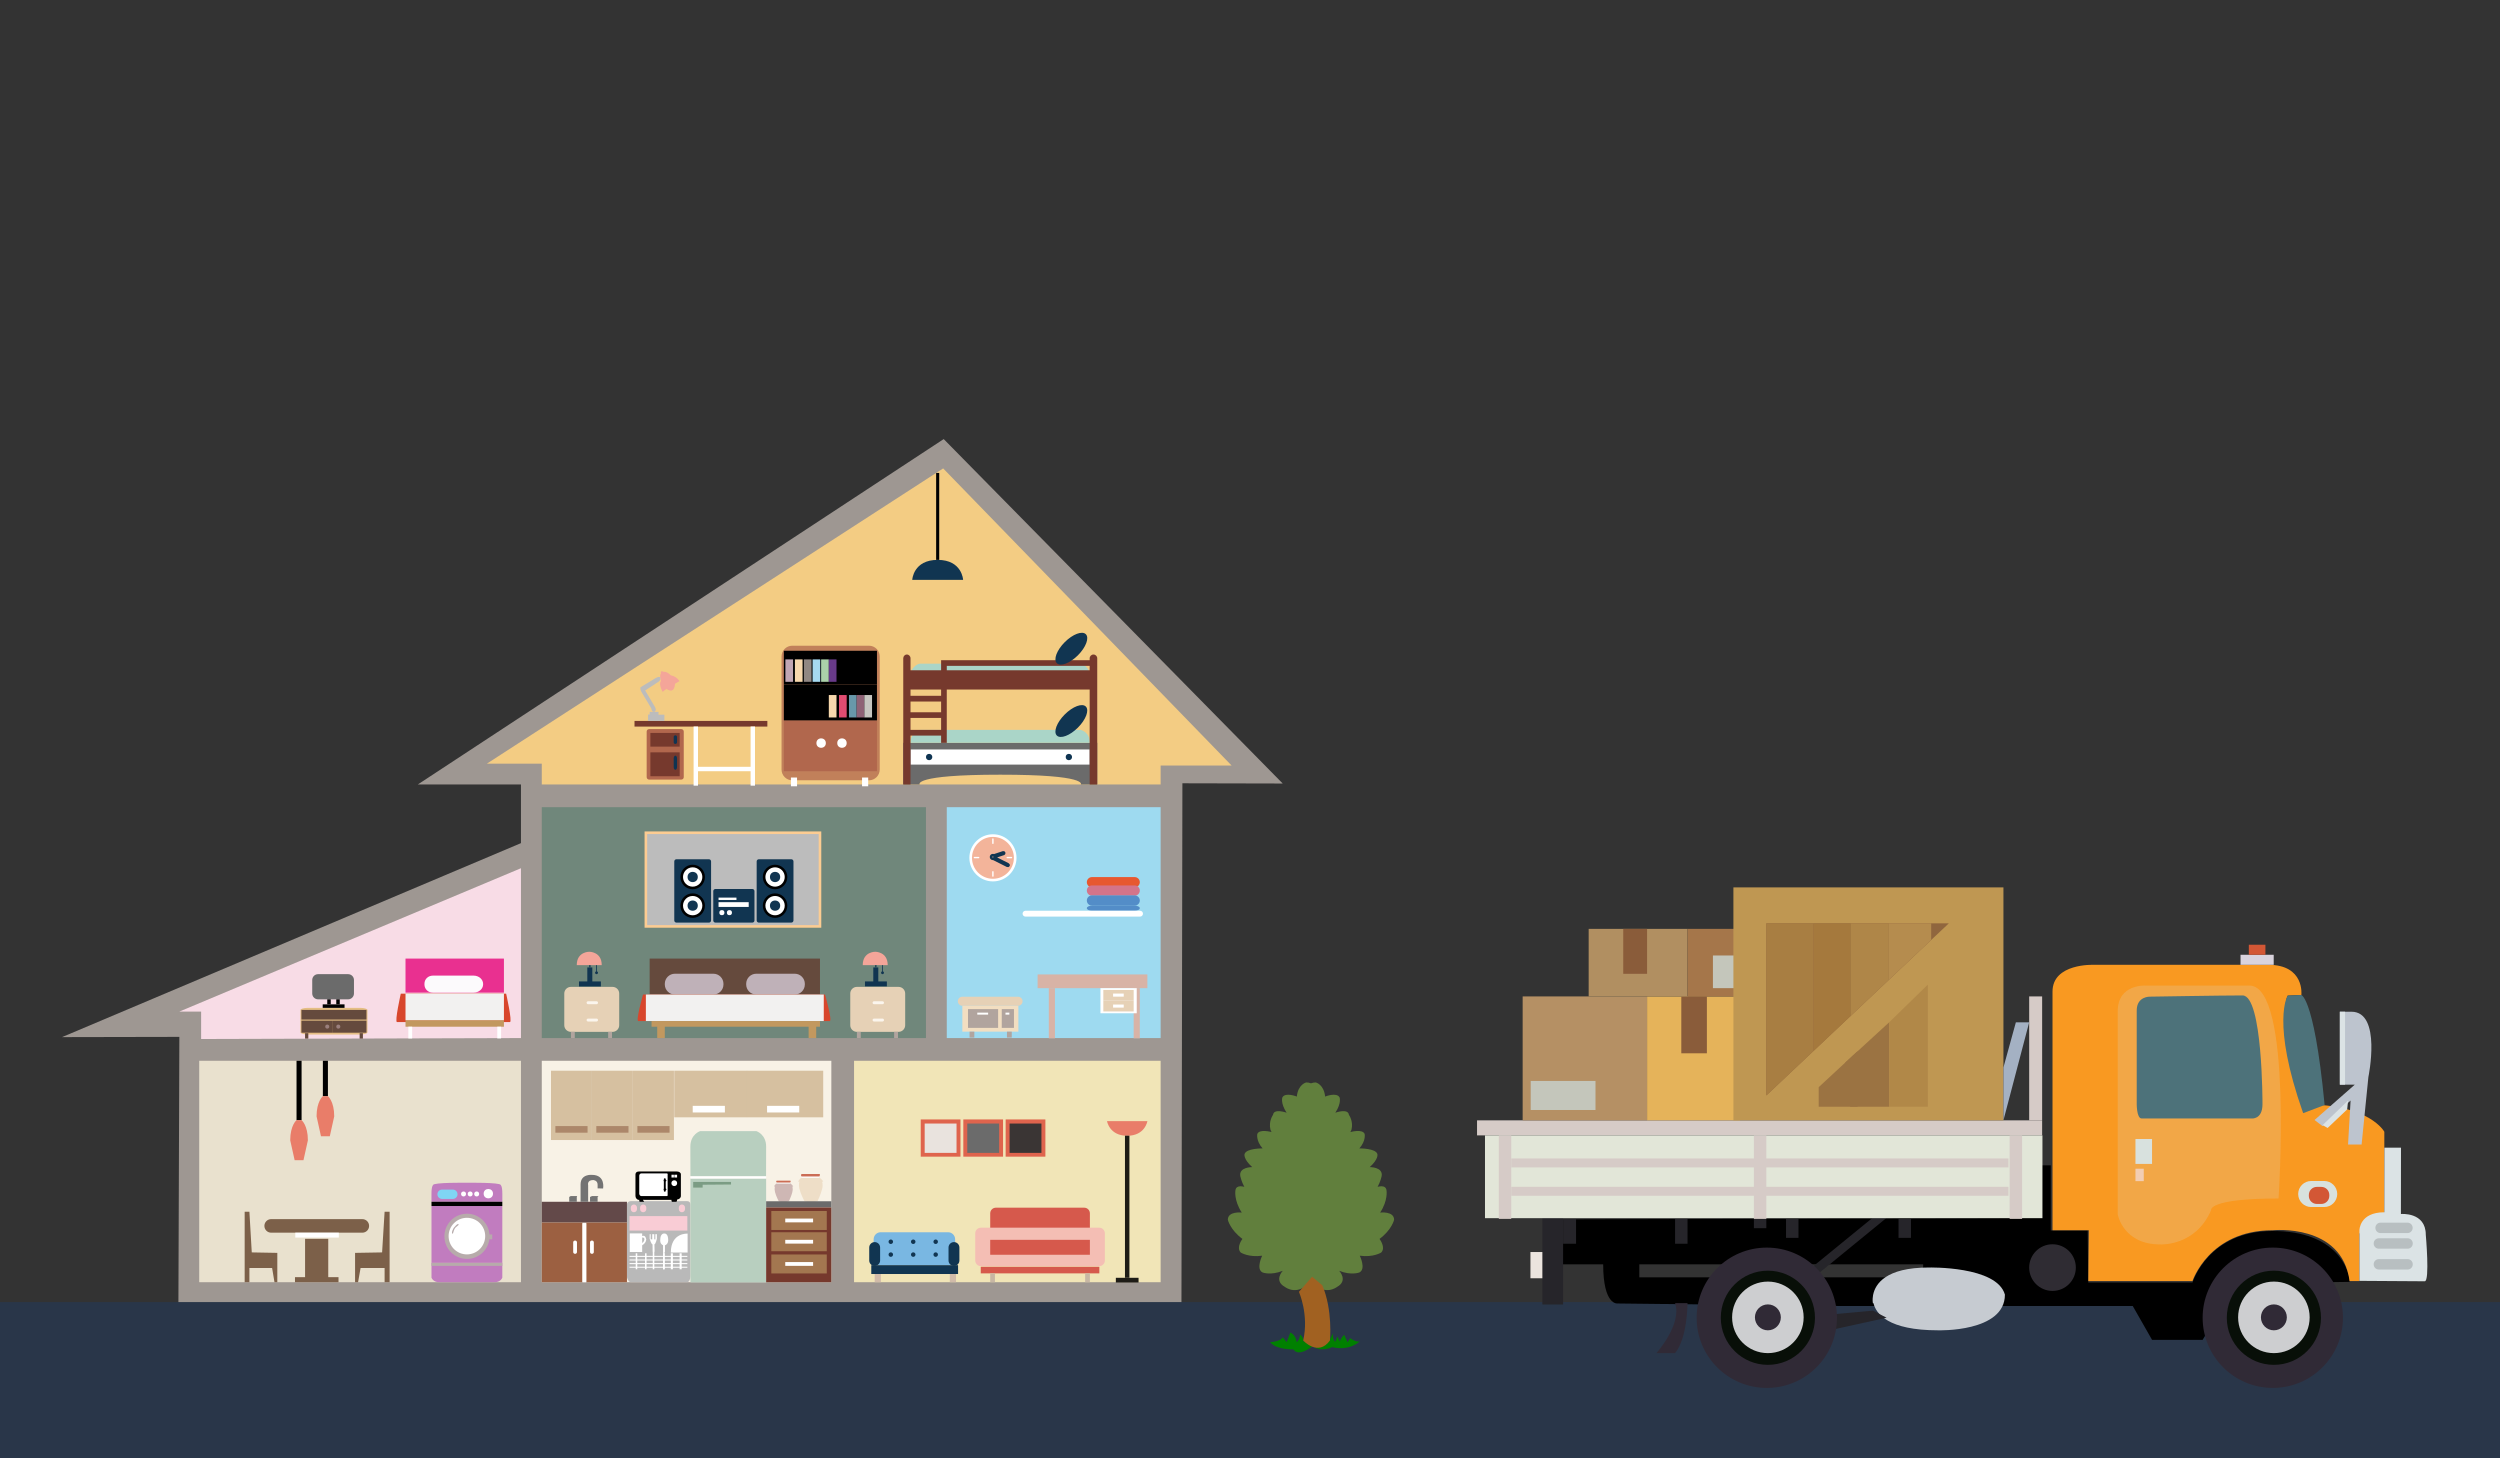 <?xml version="1.0" encoding="utf-8"?>
<!-- Generator: Adobe Illustrator 16.0.0, SVG Export Plug-In . SVG Version: 6.00 Build 0)  -->
<!DOCTYPE svg PUBLIC "-//W3C//DTD SVG 1.1//EN" "http://www.w3.org/Graphics/SVG/1.1/DTD/svg11.dtd">
<svg version="1.1" id="Layer_1" xmlns="http://www.w3.org/2000/svg" xmlns:xlink="http://www.w3.org/1999/xlink" x="0px" y="0px"
	 width="960px" height="560px" viewBox="0 0 960 560" enable-background="new 0 0 960 560" xml:space="preserve">
<rect x="0" y="0" width="960" height="560" fill="#333333" stroke="none"/>
<polygon id="Houseframe" fill="#9E9792" points="362.384,168.605 160.441,301.235 200.049,301.235 200.049,323.764 23.815,398.255 
	68.873,398.16 68.509,500.361 453.68,500.361 454.043,300.781 492.561,300.872 "/>
<polygon fill="#F3CC83" points="362.172,179.87 186.968,293.241 208.043,293.241 208.043,301.235 445.686,301.235 445.686,293.968 
	472.938,293.968 "/>
<rect x="208.043" y="309.956" fill="#70877B" width="147.527" height="88.662"/>
<rect x="363.564" y="309.956" fill="#9EDAF0" width="82.122" height="88.662"/>
<polygon fill="#F8DCE6" points="200.049,398.618 77.23,398.981 77.23,388.443 68.873,388.443 200.049,333.394 "/>
<rect x="208.043" y="407.339" fill="#F8F2E6" width="111.19" height="85.028"/>
<rect x="76.503" y="407.339" fill="#E9E1CE" width="123.545" height="85.028"/>
<rect x="327.955" y="407.339" fill="#F1E5B7" width="117.731" height="85.028"/>
<g id="firstfl_x5F_dishwasher">
	<path fill="#B9B9B9" d="M265.13,490.146c0,0.904-0.515,2.221-1.24,2.221h-21.665c-0.726,0-1.479-1.315-1.479-2.221v-27.543
		c0-0.903,0.753-1.364,1.479-1.364h21.665c0.725,0,1.24,0.462,1.24,1.364V490.146z"/>
	<path fill="#FFFFFF" d="M248.158,475.938c-0.368-1.765-1.167-1.397-1.563-1.293v-1.015h-4.759v7.137h4.758v-2.56
		C248.18,477.248,248.158,475.938,248.158,475.938z M246.594,477.289v-2.08c0.792-0.089,0.881,0.6,0.881,0.6
		C247.349,476.624,246.991,477.124,246.594,477.289z"/>
	<path fill="#FFFFFF" d="M251.649,473.927v1.982h-0.396v-1.982h-0.262h-0.529v1.982h-0.595v-1.982h-0.396v1.772
		c0,0,0.624,2.194,1.174,2.194l0.045,2.774h0.302h0.303l-0.089-2.774c0.553,0,1.041-2.194,1.041-2.194v-1.772H251.649z"/>
	<path fill="#FFFFFF" d="M256.592,476.214c0-2.53-1.227-2.568-1.495-2.548c-0.281-0.021-1.565,0.016-1.565,2.548
		c0,0-0.197,1.494,1.192,2.015v2.59l0.326-0.075l0.266,0.075v-2.59C256.705,477.708,256.592,476.214,256.592,476.214z"/>
	<path fill="#F9CCD5" d="M244.612,464.312c0,0.654-0.533,1.189-1.191,1.189l0,0c-0.655,0-1.189-0.533-1.189-1.189v-0.596
		c0-0.656,0.533-1.189,1.189-1.189l0,0c0.657,0,1.191,0.531,1.191,1.189V464.312z"/>
	<path fill="#F9CCD5" d="M248.18,464.312c0,0.654-0.531,1.189-1.189,1.189l0,0c-0.657,0-1.189-0.533-1.189-1.189v-0.596
		c0-0.656,0.532-1.189,1.189-1.189l0,0c0.657,0,1.189,0.531,1.189,1.189V464.312z"/>
	<path fill="#F9CCD5" d="M263.049,464.312c0,0.654-0.533,1.189-1.192,1.189l0,0c-0.655,0-1.189-0.533-1.189-1.189v-0.596
		c0-0.656,0.532-1.189,1.189-1.189l0,0c0.657,0,1.192,0.531,1.192,1.189V464.312z"/>
	<path fill="#FFFFFF" d="M264.039,473.715c0,0-6.437-0.481-6.437,7.25h6.437V473.715z"/>
	<rect x="241.737" y="483.641" fill="#FFFFFF" width="22.203" height="0.396"/>
	<rect x="241.737" y="482.253" fill="#FFFFFF" width="22.203" height="0.396"/>
	<rect x="241.737" y="485.028" fill="#FFFFFF" width="22.203" height="0.397"/>
	<rect x="241.737" y="486.417" fill="#FFFFFF" width="22.203" height="0.396"/>
	<rect x="244.116" y="481.262" fill="#FFFFFF" width="0.595" height="6.146"/>
	<rect x="247.684" y="481.262" fill="#FFFFFF" width="0.595" height="6.146"/>
	<rect x="250.659" y="477.862" fill="#FFFFFF" width="0.595" height="9.545"/>
	<rect x="254.623" y="477.197" fill="#FFFFFF" width="0.595" height="10.21"/>
	<rect x="254.623" y="481.262" fill="#FFFFFF" width="0.595" height="6.146"/>
	<rect x="257.597" y="481.262" fill="#FFFFFF" width="0.794" height="6.146"/>
	<rect x="260.967" y="481.262" fill="#FFFFFF" width="0.793" height="6.146"/>
	<rect x="241.737" y="466.988" fill="#F9CCD5" width="22.203" height="5.551"/>
</g>
<g id="firstfl_x5F_microwave">
	<path d="M259.936,449.853h-14.61c-0.733,0-1.31,0.376-1.31,1.11v8.3c0,0.734,0.576,1.491,1.31,1.491h0.028
		c-0.017,0,0.116-0.073,0.116-0.024v0.056c0,0.198,0.016,0.695,0.216,0.695h1.604c0.199,0-0.367-0.497-0.367-0.695v-0.056
		c0-0.047,0.717,0.024,0.699,0.024h10.13c-0.018,0,0.074-0.073,0.074-0.024v0.056c0,0.198,0.059,0.695,0.257,0.695h1.604
		c0.198,0,0.319-0.497,0.319-0.695v-0.056c0-0.048,0.105-0.099,0.088-0.141c0.696-0.044,1.365-0.62,1.365-1.324v-8.3
		C261.458,450.229,260.669,449.853,259.936,449.853z"/>
	<path fill="#FFFFFF" d="M256.371,458.368c0,0.395,0.15,0.933-0.307,0.933h-9.8c-0.457,0-0.795-0.538-0.795-0.933v-6.912
		c0-0.396,0.338-0.877,0.795-0.877h9.8c0.457,0,0.307,0.481,0.307,0.877V458.368z"/>
	<path d="M255.644,457.343v-0.281c0-0.074,0.276-0.205,0.276-0.354s-0.276-0.279-0.276-0.353v-2.655
		c0-0.075,0.276-0.206,0.276-0.354c0-0.149-0.276-0.279-0.276-0.354v-0.261c0-0.152-0.149-0.274-0.363-0.274
		c-0.213,0-0.363,0.122-0.363,0.274v0.349c0,0.072-0.139,0.165-0.139,0.266c0,0.103,0.139,0.194,0.139,0.266v2.832
		c0,0.072-0.139,0.164-0.139,0.264c0,0.104,0.139,0.197,0.139,0.268v0.369c0,0.15,0.15,0.273,0.363,0.273
		C255.495,457.616,255.644,457.494,255.644,457.343z"/>
	<circle fill="#FFFFFF" cx="258.921" cy="454.338" r="1.107"/>
	<rect x="257.852" y="451.094" fill="#FFFFFF" width="0.922" height="1.077"/>
	<rect x="258.927" y="451.094" fill="#FFFFFF" width="1.077" height="1.077"/>
</g>
<g id="firstfl_x5F_containers">
	<g>
		<path fill="#CEB7B4" d="M304.578,455.659c-0.109-0.549-1.133-1.267-1.133-1.267l-0.059-0.035l-4.977-0.004l-0.197,0.039
			c0,0-0.883,0.718-0.991,1.267l0.399-0.056c0,0-0.375,0.688,0,2.205c0.377,1.517,1.418,3.489,1.418,3.489s0.21,0.277,1.664,0.337
			v0.015c0,0,0.281-0.002,0.364-0.006c0.082,0.003-0.364,0.006,0.363,0.006v-0.015c0.727-0.06,1.508-0.337,1.508-0.337
			s0.938-1.973,1.312-3.489c0.375-1.517-0.036-2.205-0.036-2.205L304.578,455.659z"/>
		<rect x="298.181" y="453.736" fill="#FFFFFF" width="5.223" height="0.727"/>
		<path fill="#CB6D55" d="M303.444,454.1c0.438-0.727-0.025-0.727-0.025-0.727h-2.241h-0.6h-2.2c0,0-0.602,0-0.166,0.727H303.444z"
			/>
	</g>
	<g>
		<path fill="#EEDEC7" d="M316.114,453.816c-0.142-0.719-1.483-1.658-1.483-1.658l-0.076-0.047l-6.511-0.004l-0.259,0.051
			c0,0-1.155,0.939-1.297,1.658l0.523-0.076c0,0-0.491,0.901,0,2.888c0.493,1.983,1.858,4.565,1.858,4.565s0.275,0.362,2.177,0.441
			v0.015c0,0,0.369-0.002,0.474-0.005c0.108,0.003-0.474,0.005,0.475,0.005v-0.015c0.951-0.079,1.974-0.441,1.974-0.441
			s1.227-2.582,1.717-4.565c0.49-1.984-0.046-2.888-0.046-2.888L316.114,453.816z"/>
		<rect x="307.744" y="451.299" fill="#FFFFFF" width="6.833" height="0.951"/>
		<path fill="#CB6D55" d="M314.631,451.774c0.575-0.951-0.033-0.951-0.033-0.951h-2.933h-0.784h-2.879c0,0-0.788,0-0.219,0.951
			H314.631z"/>
	</g>
</g>
<g id="firstfl_x5F_sink">
	<rect x="208.043" y="461.48" fill="#634949" width="32.703" height="7.994"/>
	<g>
		<path fill="#737373" d="M222.941,461.48h2.907v-6.4c0,0-0.516-1.939,1.948-1.939c0,0,1.686,0.051,1.686,1.781v1.415l2.106,0.053
			c0,0,1.022-5.243-4.324-5.243c0,0-4.323-0.42-4.323,3.67L222.941,461.48L222.941,461.48z"/>
		<polygon fill="#737373" points="221.633,459.301 220.374,459.301 219.116,459.301 218.581,459.643 218.581,461.48 220.374,461.48 
			221.487,461.48 221.487,459.643 		"/>
		<polygon fill="#737373" points="229.812,459.301 228.553,459.301 227.296,459.301 226.575,459.643 226.575,461.48 228.553,461.48 
			229.481,461.48 229.481,459.643 		"/>
	</g>
	<rect x="208.043" y="469.475" fill="#9C6041" width="15.625" height="22.893"/>
	<rect x="225.121" y="469.475" fill="#9C6041" width="15.625" height="22.893"/>
	<rect x="223.668" y="469.736" fill="#FFFFFF" width="1.453" height="22.631"/>
	<path fill="#FFFFFF" d="M221.56,480.784c0,0.377-0.305,0.682-0.682,0.682h-0.091c-0.378,0-0.682-0.305-0.682-0.682v-3.725
		c0-0.378,0.306-0.682,0.682-0.682h0.091c0.376,0,0.682,0.306,0.682,0.682V480.784z"/>
	<path fill="#FFFFFF" d="M228.03,480.784c0,0.377-0.305,0.682-0.681,0.682h-0.091c-0.378,0-0.682-0.305-0.682-0.682v-3.725
		c0-0.378,0.305-0.682,0.682-0.682h0.091c0.376,0,0.681,0.306,0.681,0.682V480.784z"/>
</g>
<g id="firstfl_x5F_fridge">
	<rect x="265.13" y="452.554" fill="#B8CFBF" width="29.07" height="39.9"/>
	<polygon fill="#7B9C84" points="266.182,453.85 266.182,456.03 269.815,456.03 269.815,454.94 280.717,454.85 280.717,453.85 	"/>
	<rect x="265.13" y="451.633" fill="#FFFFFF" width="29.07" height="0.921"/>
	<path fill="#B8CFBF" d="M290.452,434.349h-11.311h-10.295c0,0-3.748,1.211-3.748,5.935l0.031,11.35h14.012h15.027l0.03-11.35
		C294.2,435.56,290.452,434.349,290.452,434.349z"/>
</g>
<g id="firstfl_x5F_lowercabinet">
	<rect x="294.2" y="461.283" fill="#6B6B6B" width="25.034" height="2.378"/>
	<rect x="294.2" y="463.66" fill="#76392D" width="25.034" height="28.707"/>
	<rect x="296.188" y="465.023" fill="#A37750" width="21.295" height="7.289"/>
	<rect x="296.188" y="473.178" fill="#A37750" width="21.295" height="7.289"/>
	<rect x="296.188" y="481.717" fill="#A37750" width="21.295" height="7.289"/>
	<rect x="301.536" y="467.931" fill="#FFFFFF" width="10.693" height="1.453"/>
	<rect x="301.536" y="476.096" fill="#FFFFFF" width="10.693" height="1.453"/>
	<rect x="301.536" y="484.635" fill="#FFFFFF" width="10.693" height="1.453"/>
</g>
<g id="firstfl_x5F_washingmachine">
	<path fill="#C17CBF" d="M192.244,455.031c0-1.012-12.954-0.861-12.954-0.861s-12.953-0.15-12.953,0.861c0,0-0.652,0.272-0.652,3.36
		v3.089h13.605h13.606v-3.089C192.897,455.304,192.244,455.031,192.244,455.031z"/>
	<rect x="165.694" y="463.115" fill="#C17CBF" width="27.192" height="21.832"/>
	<path fill="#C17CBF" d="M179.291,484.947h-0.001h-13.595v5.684c0,0,0.62,1.736,2.917,1.736h10.678h0.001h10.678
		c2.297,0,2.917-1.736,2.917-1.736v-5.684H179.291L179.291,484.947z"/>
	<rect x="165.694" y="461.48" width="27.192" height="1.635"/>
	<rect x="165.694" y="484.947" fill="#B7ABAB" width="27.192" height="1.151"/>
	<path fill="#B7ABAB" d="M189.016,474.031h-1.049c-0.364-4.457-4.089-7.963-8.64-7.963c-4.792,0-8.676,3.886-8.676,8.676
		s3.884,8.677,8.676,8.677c4.411,0,8.043-3.294,8.595-7.556h1.094V474.031z"/>
	<path fill="#FFFFFF" d="M186.315,474.665c0,3.883-3.146,7.025-7.025,7.025l0,0c-3.879,0-7.025-3.143-7.025-7.025l0,0
		c0-3.879,3.146-7.024,7.025-7.024l0,0C183.169,467.641,186.315,470.786,186.315,474.665L186.315,474.665z"/>
	<path fill="#B7ABAB" d="M176.071,470.065c0,0-0.31-0.47-1.817,1.408c0,0-1.09,1.748-0.545,2.271c0,0,0.205,0.182,0.363-0.522
		c0,0,0.28-1.135,0.742-1.726c0,0,0.732-0.709,1.03-0.886C175.844,470.61,176.197,470.395,176.071,470.065z"/>
	<path fill="#7FD5F4" d="M175.686,458.597c0,0.988-0.803,1.794-1.794,1.794h-4.133c-0.991,0-1.794-0.804-1.794-1.794l0,0
		c0-0.991,0.803-1.794,1.794-1.794h4.133C174.883,456.803,175.686,457.605,175.686,458.597L175.686,458.597z"/>
	<circle fill="#FFFFFF" cx="178.002" cy="458.483" r="0.954"/>
	<circle fill="#FFFFFF" cx="180.546" cy="458.483" r="0.954"/>
	<circle fill="#FFFFFF" cx="183.044" cy="458.483" r="0.954"/>
	<circle fill="#FFFFFF" cx="187.518" cy="458.369" r="1.794"/>
</g>
<g id="firstfl_x5F_table_x2B_chair">
	<polygon fill="#7C6049" points="95.77,465.297 93.953,465.297 93.953,492.367 95.77,492.367 95.77,486.917 104.491,486.917 
		105.399,492.367 106.489,492.367 106.489,481.104 96.678,480.922 	"/>
	<polygon fill="#7C6049" points="147.688,465.297 149.61,465.297 149.61,492.367 147.688,492.367 147.688,486.917 138.46,486.917 
		137.5,492.367 136.347,492.367 136.347,481.104 146.726,480.922 	"/>
	<path fill="#7C6049" d="M141.736,470.746c0,1.438-1.165,2.605-2.604,2.605h-35.004c-1.438,0-2.604-1.166-2.604-2.605l0,0
		c0-1.438,1.166-2.604,2.604-2.604h35.004C140.571,468.143,141.736,469.309,141.736,470.746L141.736,470.746z"/>
	<rect x="113.393" y="473.352" fill="#FFFFFF" width="16.715" height="1.875"/>
	<polygon fill="#7C6049" points="126.05,490.43 126.05,475.712 117.148,475.712 117.148,490.43 113.272,490.43 113.272,492.367 
		129.987,492.367 129.987,490.43 	"/>
</g>
<g id="firstfl_x5F_floorlamp">
	<path fill="#E97D69" d="M432.849,430.504h-7.753c0,0,0.88,5.632,7.753,5.632c6.873,0,7.753-5.632,7.753-5.632H432.849z"/>
	<rect x="431.986" y="436.101" fill="#1E1C16" width="1.709" height="54.571"/>
	<rect x="428.486" y="490.672" fill="#1E1C16" width="8.721" height="1.817"/>
</g>
<g id="firstfl_x5F_ceiling_x5F_lamps">
	<rect x="113.87" y="407.339" width="1.938" height="22.801"/>
	<rect x="123.983" y="407.339" width="1.938" height="13.595"/>
	<path fill="#E97D69" d="M115.807,430.14h-0.969h-0.969c0,0-2.422,1.938-2.422,7.752l1.695,7.631h1.696h1.695l1.695-7.631
		C118.229,432.077,115.807,430.14,115.807,430.14z"/>
	<path fill="#E97D69" d="M125.92,420.934h-0.969h-0.969c0,0-2.422,1.938-2.422,7.752l1.695,7.631h1.696h1.695l1.695-7.631
		C128.342,422.871,125.92,420.934,125.92,420.934z"/>
</g>
<g id="firstfl_x5F_frames">
	<rect x="353.563" y="429.866" fill="#DF644D" width="15.261" height="14.292"/>
	<rect x="369.915" y="429.866" fill="#DF644D" width="15.261" height="14.292"/>
	<rect x="386.167" y="429.866" fill="#DF644D" width="15.262" height="14.292"/>
	<rect x="355.077" y="431.44" fill="#E9E3DE" width="12.233" height="11.265"/>
	<rect x="371.43" y="431.44" fill="#6B6B6B" width="12.233" height="11.265"/>
	<rect x="387.68" y="431.44" fill="#3A3534" width="12.233" height="11.265"/>
</g>
<g id="firstfl_x5F_redsofa">
	<path fill="#D6594C" d="M418.516,479.649c0,1.204-0.977,2.18-2.18,2.18h-33.915c-1.205,0-2.18-0.976-2.18-2.18v-13.719
		c0-1.204,0.976-2.181,2.18-2.181h33.915c1.204,0,2.18,0.977,2.18,2.181V479.649z"/>
	<rect x="376.608" y="486.432" fill="#D6594C" width="45.542" height="2.544"/>
	<rect x="380.241" y="488.976" fill="#C8B7A4" width="1.817" height="3.392"/>
	<rect x="416.698" y="488.976" fill="#C8B7A4" width="1.817" height="3.392"/>
	<path fill="#F4BEB4" d="M424.269,484.025c0,1.203-0.977,2.18-2.18,2.18h-45.421c-1.204,0-2.18-0.977-2.18-2.18v-10.417
		c0-1.205,0.976-2.181,2.18-2.181h45.421c1.204,0,2.18,0.976,2.18,2.181V484.025z"/>
	<rect x="380.241" y="476.096" fill="#D6594C" width="38.275" height="5.733"/>
</g>
<g id="firstfl_x5F_highcabinet">
	<rect x="211.586" y="411.154" fill="#D6C0A0" width="15.718" height="26.616"/>
	<rect x="227.304" y="411.154" fill="#D6C0A0" width="15.718" height="26.616"/>
	<rect x="243.073" y="411.154" fill="#D6C0A0" width="15.718" height="26.616"/>
	<rect x="258.921" y="411.154" fill="#D6C0A0" width="27.973" height="17.896"/>
	<rect x="286.806" y="411.154" fill="#D6C0A0" width="29.309" height="17.896"/>
	<rect x="213.268" y="432.411" fill="#AC876A" width="12.354" height="2.544"/>
	<rect x="228.985" y="432.411" fill="#AC876A" width="12.354" height="2.544"/>
	<rect x="244.755" y="432.411" fill="#AC876A" width="12.354" height="2.544"/>
	<rect x="266.003" y="424.645" fill="#FFFFFF" width="12.354" height="2.543"/>
	<rect x="294.557" y="424.645" fill="#FFFFFF" width="12.354" height="2.543"/>
</g>
<g id="firstfl_x5F_bluesofa">
	<path fill="#79B7E2" d="M366.771,483.118c0,1.499-1.213,2.712-2.711,2.712h-25.871c-1.498,0-2.71-1.214-2.71-2.712v-7.23
		c0-1.497,1.214-2.71,2.71-2.71h25.871c1.499,0,2.711,1.214,2.711,2.71V483.118z"/>
	<rect x="334.574" y="485.83" fill="#113551" width="33.327" height="3.389"/>
	<path fill="#113551" d="M337.963,484.022c0,1.154-0.935,2.091-2.089,2.091l0,0c-1.156,0-2.091-0.937-2.091-2.091v-4.971
		c0-1.155,0.935-2.09,2.091-2.09l0,0c1.154,0,2.089,0.935,2.089,2.09V484.022z"/>
	<path fill="#113551" d="M368.41,484.022c0,1.154-0.936,2.091-2.09,2.091l0,0c-1.155,0-2.09-0.937-2.09-2.091v-4.971
		c0-1.155,0.936-2.09,2.09-2.09l0,0c1.154,0,2.09,0.935,2.09,2.09V484.022z"/>
	<rect x="335.874" y="489.219" fill="#D1BBA9" width="2.39" height="3.148"/>
	<rect x="364.719" y="489.219" fill="#D1BBA9" width="2.391" height="3.148"/>
	<path fill="#113551" d="M342.935,476.829c0,0.479-0.388,0.866-0.867,0.866l0,0c-0.479,0-0.867-0.387-0.867-0.866l0,0
		c0-0.479,0.388-0.865,0.867-0.865l0,0C342.547,475.963,342.935,476.351,342.935,476.829L342.935,476.829z"/>
	<path fill="#113551" d="M351.546,476.829c0,0.479-0.388,0.866-0.867,0.866l0,0c-0.478,0-0.867-0.387-0.867-0.866l0,0
		c0-0.479,0.389-0.865,0.867-0.865l0,0C351.158,475.963,351.546,476.351,351.546,476.829L351.546,476.829z"/>
	<path fill="#113551" d="M360.171,476.829c0,0.479-0.389,0.866-0.867,0.866l0,0c-0.479,0-0.865-0.387-0.865-0.866l0,0
		c0-0.479,0.387-0.865,0.865-0.865l0,0C359.782,475.963,360.171,476.351,360.171,476.829L360.171,476.829z"/>
	<path fill="#113551" d="M342.935,481.764c0,0.479-0.388,0.867-0.867,0.867l0,0c-0.479,0-0.867-0.388-0.867-0.867l0,0
		c0-0.479,0.388-0.865,0.867-0.865l0,0C342.547,480.897,342.935,481.285,342.935,481.764L342.935,481.764z"/>
	<path fill="#113551" d="M351.546,481.764c0,0.479-0.388,0.867-0.867,0.867l0,0c-0.478,0-0.867-0.388-0.867-0.867l0,0
		c0-0.479,0.389-0.865,0.867-0.865l0,0C351.158,480.897,351.546,481.285,351.546,481.764L351.546,481.764z"/>
	<path fill="#113551" d="M360.171,481.764c0,0.479-0.389,0.867-0.867,0.867l0,0c-0.479,0-0.865-0.388-0.865-0.867l0,0
		c0-0.479,0.387-0.865,0.865-0.865l0,0C359.782,480.897,360.171,481.285,360.171,481.764L360.171,481.764z"/>
</g>
<g id="secondfl_x5F_desk">
	<rect x="398.444" y="374.185" fill="#D8B3A6" width="42.151" height="5.27"/>
	<rect x="402.742" y="379.454" fill="#D8B3A6" width="2.357" height="19.273"/>
	<rect x="435.326" y="379.454" fill="#D8B3A6" width="2.358" height="19.273"/>
	<rect x="422.57" y="379.454" fill="#FFFFFF" width="13.935" height="9.637"/>
	<rect x="423.679" y="380.146" fill="#E6D1B6" width="11.647" height="4.126"/>
	<rect x="423.679" y="384.272" fill="#E6D1B6" width="11.647" height="4.124"/>
	<rect x="427.424" y="381.533" fill="#FFFFFF" width="4.089" height="1.179"/>
	<rect x="427.424" y="385.745" fill="#FFFFFF" width="4.089" height="1.177"/>
</g>
<g id="secondfl_x5F_l_x5F_beddesk">
	<path fill="#E6D1B6" d="M237.775,393.682c0,1.407-1.142,2.548-2.548,2.548h-15.995c-1.407,0-2.548-1.141-2.548-2.548v-12.173
		c0-1.408,1.141-2.548,2.548-2.548h15.995c1.406,0,2.548,1.14,2.548,2.548V393.682z"/>
	<path fill="#FBF5ED" d="M229.636,385.049c0,0.312-0.254,0.566-0.567,0.566h-3.254c-0.312,0-0.566-0.255-0.566-0.566l0,0
		c0-0.312,0.254-0.566,0.566-0.566h3.254C229.382,384.482,229.636,384.736,229.636,385.049L229.636,385.049z"/>
	<path fill="#FBF5ED" d="M229.636,391.701c0,0.312-0.254,0.565-0.567,0.565h-3.254c-0.312,0-0.566-0.253-0.566-0.565l0,0
		c0-0.313,0.254-0.566,0.566-0.566h3.254C229.382,391.135,229.636,391.389,229.636,391.701L229.636,391.701z"/>
	<rect x="219.232" y="396.229" fill="#B1A49E" width="1.486" height="2.389"/>
	<rect x="233.529" y="396.229" fill="#B1A49E" width="1.486" height="2.389"/>
</g>
<g id="secondfl_x5F_leftlamp">
	<path fill="#F4A599" d="M226.27,365.473c0,0-4.795-0.067-4.795,5.133h4.795h4.794C231.063,365.405,226.27,365.473,226.27,365.473z"
		/>
	<g>
		<rect x="226.27" y="370.603" fill="#113551" width="0.473" height="0.893"/>
		<polygon fill="#113551" points="227.451,376.867 227.451,371.498 225.526,371.498 225.526,376.867 222.336,376.867 
			222.336,378.791 230.744,378.791 230.744,376.867 		"/>
	</g>
	<path fill="#113551" d="M229.225,372.999v-2.396h-0.304v2.396c-0.232,0.067-0.406,0.273-0.406,0.527
		c0,0.308,0.25,0.558,0.557,0.558c0.308,0,0.558-0.25,0.558-0.558C229.629,373.272,229.457,373.066,229.225,372.999z"/>
</g>
<g id="secondfl_x5F_rightlamp">
	<path fill="#F4A599" d="M336.085,365.473c0,0-4.795-0.067-4.795,5.133h4.795h4.795
		C340.879,365.405,336.085,365.473,336.085,365.473z"/>
	<g>
		<rect x="336.085" y="370.604" fill="#113551" width="0.473" height="0.893"/>
		<polygon fill="#113551" points="337.267,376.867 337.267,371.498 335.342,371.498 335.342,376.867 332.152,376.867 
			332.152,378.791 340.558,378.791 340.558,376.867 		"/>
	</g>
	<path fill="#113551" d="M339.04,372.999v-2.395h-0.304v2.394c-0.232,0.067-0.406,0.273-0.406,0.527
		c0,0.308,0.249,0.558,0.557,0.558c0.308,0,0.557-0.25,0.557-0.558C339.444,373.271,339.272,373.066,339.04,372.999z"/>
</g>
<g id="secondfl_x5F_r_x5F_beddesk">
	<path fill="#E6D1B6" d="M347.591,393.682c0,1.407-1.14,2.548-2.548,2.548h-15.994c-1.407,0-2.548-1.141-2.548-2.548v-12.173
		c0-1.408,1.141-2.548,2.548-2.548h15.994c1.408,0,2.548,1.14,2.548,2.548V393.682z"/>
	<path fill="#FBF5ED" d="M339.452,385.049c0,0.312-0.255,0.566-0.566,0.566h-3.254c-0.314,0-0.566-0.255-0.566-0.566l0,0
		c0-0.312,0.253-0.566,0.566-0.566h3.254C339.198,384.482,339.452,384.736,339.452,385.049L339.452,385.049z"/>
	<path fill="#FBF5ED" d="M339.452,391.701c0,0.312-0.255,0.565-0.566,0.565h-3.254c-0.314,0-0.566-0.253-0.566-0.565l0,0
		c0-0.313,0.253-0.566,0.566-0.566h3.254C339.198,391.135,339.452,391.389,339.452,391.701L339.452,391.701z"/>
	<rect x="329.049" y="396.229" fill="#B1A49E" width="1.485" height="2.389"/>
	<rect x="343.344" y="396.229" fill="#B1A49E" width="1.486" height="2.389"/>
</g>
<g id="secondfl_x5F_frame">
	<rect x="248.014" y="319.767" fill="#BCBCBC" stroke="#FCCC92" stroke-miterlimit="10" width="66.859" height="35.974"/>
	<g>
		<path fill="#113551" d="M273.054,353.444c0,0.466-0.376,0.843-0.842,0.843h-12.45c-0.465,0-0.842-0.378-0.842-0.843v-22.653
			c0-0.466,0.377-0.842,0.842-0.842h12.45c0.466,0,0.842,0.377,0.842,0.842V353.444z"/>
		<path fill="#113551" d="M304.693,353.444c0,0.466-0.378,0.843-0.843,0.843h-12.449c-0.465,0-0.843-0.378-0.843-0.843v-22.653
			c0-0.466,0.378-0.842,0.843-0.842h12.449c0.466,0,0.843,0.377,0.843,0.842V353.444z"/>
		<circle fill="#FFFFFF" stroke="#000000" stroke-miterlimit="10" cx="265.987" cy="336.765" r="4.212"/>
		<circle fill="#FFFFFF" stroke="#000000" stroke-miterlimit="10" cx="265.987" cy="347.763" r="4.212"/>
		<circle fill="#FFFFFF" stroke="#000000" stroke-miterlimit="10" cx="297.626" cy="336.765" r="4.212"/>
		<circle fill="#FFFFFF" stroke="#000000" stroke-miterlimit="10" cx="297.626" cy="347.763" r="4.212"/>
		<circle fill="#113551" cx="265.986" cy="336.765" r="1.966"/>
		<circle fill="#113551" cx="265.986" cy="347.762" r="1.966"/>
		<circle fill="#113551" cx="297.626" cy="336.765" r="1.966"/>
		<circle fill="#113551" cx="297.626" cy="347.762" r="1.966"/>
		<path fill="#113551" d="M289.716,353.47c0,0.45-0.377,0.817-0.842,0.817H274.74c-0.466,0-0.843-0.367-0.843-0.817v-11.283
			c0-0.451,0.377-0.817,0.843-0.817h14.134c0.466,0,0.842,0.366,0.842,0.817V353.47z"/>
		<rect x="275.921" y="344.681" fill="#FFFFFF" width="6.88" height="0.912"/>
		<rect x="275.921" y="346.435" fill="#FFFFFF" width="11.583" height="1.826"/>
		<path fill="#FFFFFF" d="M278.169,350.578c0,0.466-0.377,0.842-0.842,0.842h-0.246c-0.465,0-0.842-0.377-0.842-0.842v-0.246
			c0-0.465,0.377-0.843,0.842-0.843h0.246c0.465,0,0.842,0.378,0.842,0.843V350.578z"/>
		<path fill="#FFFFFF" d="M281.063,350.578c0,0.466-0.377,0.842-0.841,0.842h-0.246c-0.465,0-0.842-0.377-0.842-0.842v-0.246
			c0-0.465,0.377-0.843,0.842-0.843h0.246c0.464,0,0.841,0.378,0.841,0.843V350.578z"/>
	</g>
</g>
<g id="secondfl_x5F_comdesk">
	<path fill="#E5BE83" d="M141.111,396.428c0,0.455-1.257,0.821-2.806,0.821h-20.108c-1.55,0-2.806-0.366-2.806-0.821v-8.588
		c0-0.454,1.256-0.822,2.806-0.822h20.108c1.549,0,2.806,0.368,2.806,0.822V396.428z"/>
	<rect x="115.748" y="387.807" fill="#654A3D" width="24.977" height="3.702"/>
	<rect x="115.748" y="391.93" fill="#654A3D" width="12.067" height="4.631"/>
	<rect x="127.815" y="391.93" fill="#654A3D" width="12.91" height="4.631"/>
	<circle fill="#9B807D" cx="125.664" cy="394.221" r="0.78"/>
	<circle fill="#9B807D" cx="129.908" cy="394.221" r="0.78"/>
	<rect x="117.142" y="396.735" fill="#654A3D" width="1.256" height="2.089"/>
	<rect x="138.101" y="396.735" fill="#654A3D" width="1.255" height="2.089"/>
</g>
<g id="secondfl_x5F_computer">
	<path fill="#6B6B6B" d="M135.922,381.498c0,1.24-1.005,2.245-2.245,2.245H122.14c-1.24,0-2.245-1.005-2.245-2.245v-5.177
		c0-1.239,1.005-2.244,2.245-2.244h11.538c1.24,0,2.245,1.005,2.245,2.244V381.498z"/>
	<rect x="125.664" y="383.743" width="1.341" height="1.933"/>
	<rect x="123.92" y="385.676" width="8.385" height="1.342"/>
	<rect x="129.128" y="383.743" width="1.34" height="1.933"/>
</g>
<g id="secondfl_x5F_lowerchair">
	<path fill="#E6D1B6" d="M392.669,384.482c0,0.96-0.778,1.739-1.739,1.739h-21.382c-0.96,0-1.74-0.778-1.74-1.739l0,0
		c0-0.961,0.779-1.74,1.74-1.74h21.382C391.892,382.742,392.669,383.521,392.669,384.482L392.669,384.482z"/>
	<rect x="369.548" y="386.221" fill="#F2DEC1" width="21.51" height="9.928"/>
	<rect x="372.306" y="396.148" fill="#B1A49E" width="1.838" height="2.291"/>
	<rect x="386.675" y="396.148" fill="#B1A49E" width="1.837" height="2.291"/>
	<rect x="371.711" y="387.494" fill="#B1A49E" width="11.568" height="7.212"/>
	<rect x="384.673" y="387.494" fill="#B1A49E" width="4.688" height="7.212"/>
	<rect x="375.275" y="388.853" fill="#FFFFFF" width="4.167" height="0.764"/>
	<rect x="386.109" y="388.853" fill="#FFFFFF" width="1.485" height="0.764"/>
</g>
<g id="secondfl_x5F_clock">
	<circle fill="#FFFFFF" cx="381.29" cy="329.411" r="9.051"/>
	<circle fill="#F3B49A" cx="381.29" cy="329.411" r="8.042"/>
	<path fill="#FFFFFF" d="M381.542,323.834c0,0.147-0.12,0.269-0.269,0.269l0,0c-0.148,0-0.269-0.121-0.269-0.269v-1.649
		c0-0.148,0.121-0.27,0.269-0.27l0,0c0.149,0,0.269,0.121,0.269,0.27V323.834z"/>
	<path fill="#FFFFFF" d="M381.542,336.419c0,0.148-0.12,0.269-0.269,0.269l0,0c-0.148,0-0.269-0.12-0.269-0.269v-1.648
		c0-0.149,0.121-0.271,0.269-0.271l0,0c0.149,0,0.269,0.121,0.269,0.271V336.419z"/>
	<path fill="#FFFFFF" d="M388.423,329.04c0.148,0,0.269,0.12,0.269,0.269l0,0c0,0.149-0.121,0.27-0.269,0.27h-1.65
		c-0.148,0-0.268-0.12-0.268-0.27l0,0c0-0.148,0.12-0.269,0.268-0.269H388.423z"/>
	<path fill="#FFFFFF" d="M375.805,329.04c0.148,0,0.269,0.12,0.269,0.269l0,0c0,0.149-0.121,0.27-0.269,0.27h-1.649
		c-0.148,0-0.269-0.12-0.269-0.27l0,0c0-0.148,0.121-0.269,0.269-0.269H375.805z"/>
	<path fill="none" stroke="#113551" stroke-miterlimit="10" d="M387.09,331.92l-5.155-2.594c0.028-0.075,0.044-0.157,0.044-0.243
		c0-0.019-0.001-0.036-0.003-0.055l3.473-1.148c0.136-0.045,0.205-0.211,0.153-0.37c-0.053-0.159-0.205-0.251-0.344-0.206
		l-3.596,1.189c-0.11-0.073-0.246-0.118-0.39-0.118c-0.391,0-0.708,0.317-0.708,0.707c0,0.391,0.317,0.707,0.708,0.707
		c0.064,0,0.125-0.01,0.185-0.026l5.361,2.696c0.183,0.091,0.391,0.044,0.466-0.104C387.359,332.206,387.272,332.011,387.09,331.92z
		"/>
</g>
<g id="secondfl_x5F_towels">
	<path fill="#E75830" d="M437.684,338.765c0,1.086-0.88,1.966-1.966,1.966h-16.409c-1.086,0-1.966-0.88-1.966-1.966l0,0
		c0-1.086,0.88-1.966,1.966-1.966h16.409C436.804,336.799,437.684,337.679,437.684,338.765L437.684,338.765z"/>
	<path fill="#D3748A" d="M437.684,341.978c0,1.086-0.88,1.966-1.966,1.966h-16.409c-1.086,0-1.966-0.88-1.966-1.966l0,0
		c0-1.086,0.88-1.966,1.966-1.966h16.409C436.804,340.01,437.684,340.89,437.684,341.978L437.684,341.978z"/>
	<path fill="#538DC8" d="M437.684,345.798c0,1.086-0.88,1.966-1.966,1.966h-16.409c-1.086,0-1.966-0.88-1.966-1.966l0,0
		c0-1.086,0.88-1.966,1.966-1.966h16.409C436.804,343.832,437.684,344.712,437.684,345.798L437.684,345.798z"/>
	<path fill="#538DC8" d="M437.684,348.745c0,0.543-0.88,0.984-1.966,0.984h-16.409c-1.086,0-1.966-0.44-1.966-0.984l0,0
		c0-0.542,0.88-0.983,1.966-0.983h16.409C436.804,347.762,437.684,348.203,437.684,348.745L437.684,348.745z"/>
	<path id="secondfl_x5F_shelf" fill="#FFFFFF" d="M438.903,350.852c0,0.62-0.503,1.123-1.124,1.123h-43.987
		c-0.621,0-1.123-0.503-1.123-1.123l0,0c0-0.62,0.502-1.124,1.123-1.124h43.987C438.4,349.729,438.903,350.231,438.903,350.852
		L438.903,350.852z"/>
</g>
<g id="secondfl_x5F_pinkbed">
	<rect x="155.718" y="368.095" fill="#E93090" width="37.791" height="13.081"/>
	<path fill="#FCFAFC" d="M185.514,378.018c0,1.742-1.679,3.158-3.638,3.158H166.27c-1.959,0-3.284-1.414-3.284-3.158v-0.226
		c0-1.742,1.325-3.158,3.284-3.158h15.606c1.959,0,3.638,1.414,3.638,3.158V378.018z"/>
	<path fill="#D8462C" d="M194.358,381.567H174.25h-20.349c0,0-2.453,10.901-1.453,10.901h21.802h21.562
		C196.811,392.469,194.358,381.567,194.358,381.567z"/>
	<rect x="155.718" y="391.741" fill="#C2985F" width="37.791" height="2.517"/>
	<rect x="156.808" y="394.258" fill="#FFFFFF" width="1.453" height="4.492"/>
	<rect x="190.964" y="394.258" fill="#FFFFFF" width="1.454" height="4.492"/>
	<polygon fill="#F2F1F0" points="174.266,381.567 155.718,381.567 155.718,391.741 174.266,391.741 193.508,391.741 
		193.508,381.567 	"/>
</g>
<g id="secondfl_x2F_midbed">
	<rect x="249.467" y="368.095" fill="#654A3D" width="65.406" height="13.809"/>
	<path fill="#BFB1B8" d="M277.81,378.027c0,2.141-1.735,3.876-3.875,3.876h-14.778c-2.14,0-3.875-1.735-3.875-3.876v-0.243
		c0-2.14,1.735-3.875,3.875-3.875h14.778c2.14,0,3.875,1.735,3.875,3.875V378.027z"/>
	<path fill="#BFB1B8" d="M309.06,378.027c0,2.141-1.735,3.876-3.876,3.876h-14.777c-2.141,0-3.876-1.735-3.876-3.876v-0.243
		c0-2.14,1.735-3.875,3.876-3.875h14.777c2.141,0,3.876,1.735,3.876,3.875V378.027z"/>
	<path fill="#D8462C" d="M316.809,381.903h-35.002h-34.883c0,0-2.907,10.174-1.817,10.174h36.7h36.819
		C319.716,392.077,316.809,381.903,316.809,381.903z"/>
	<polygon fill="#F2F1F0" points="281.443,381.903 248.014,381.903 248.014,392.077 281.443,392.077 316.327,392.077 
		316.327,381.903 	"/>
	<polygon fill="#C2985F" points="282.375,392.077 250.194,392.077 250.194,394.258 252.374,394.258 252.374,398.618 
		255.281,398.618 255.281,394.258 282.375,394.258 310.513,394.258 310.513,398.618 313.42,398.618 313.42,394.258 314.873,394.258 
		314.873,392.077 	"/>
</g>
<g id="topfloor_x5F_desk">
	<rect x="243.653" y="276.835" fill="#76392D" width="51.012" height="2.172"/>
	<polygon fill="#FFFFFF" points="288.228,278.979 288.228,294.455 268.032,294.455 268.032,278.979 266.342,278.979 
		266.342,301.697 268.032,301.697 268.032,296.146 288.228,296.146 288.228,301.697 289.918,301.697 289.918,278.979 	"/>
	<path fill="#B1674D" d="M262.561,298.426c0,0.518-0.423,0.938-0.944,0.938h-12.354c-0.521,0-0.944-0.42-0.944-0.938v-17.515
		c0-0.519,0.423-0.938,0.944-0.938h12.354c0.522,0,0.944,0.42,0.944,0.938V298.426z"/>
	<path fill="#F4A599" d="M253.818,261.548c0,0-0.697-2.361,0-2.897c0,0-0.483-1.448,1.126-0.643c0,0,0.965-0.377,2.681,1.341
		c0,0,1.877,0.16,3.326,2.199l-1.769,1.019c0,0,0.054,4.184-3.272,1.984l-1.481,1.118
		C254.428,265.669,252.758,262.607,253.818,261.548z"/>
	<path fill="#BCBCBC" d="M252.852,274.421l0.027-1.073h-1.792c0.028-0.004,1.354-0.205,0.372-1.957l-3.701-6.249l4.559-3.003
		c-0.001-0.001,1.595-0.67,1.227-1.958c0,0-0.316-0.833-2.515,0.643l-5.042,3.059c0,0-0.482,0.724,0.806,2.601l3.326,5.579
		c0,0,0.081,1.28,0.959,1.286h-0.102h-1.502v1.046h-0.616v2.441h6.275v-2.414H252.852z"/>
	<rect x="249.747" y="281.447" fill="#76392D" width="11.258" height="5.257"/>
	<rect x="249.747" y="288.904" fill="#76392D" width="11.258" height="9.172"/>
	<path fill="#0F3452" d="M259.986,285.042c0,0.355-0.288,0.644-0.643,0.644l0,0c-0.356,0-0.644-0.288-0.644-0.644v-2.038
		c0-0.356,0.288-0.645,0.644-0.645l0,0c0.355,0,0.643,0.288,0.643,0.645V285.042z"/>
	<path fill="#0F3452" d="M259.986,294.556c0,0.582-0.288,1.054-0.643,1.054l0,0c-0.356,0-0.644-0.472-0.644-1.054v-3.337
		c0-0.582,0.288-1.055,0.644-1.055l0,0c0.355,0,0.643,0.472,0.643,1.055V294.556z"/>
</g>
<g id="topfloor_x5F_Bunk_x5F_bed">
	<path fill="#6B6B6B" d="M346.851,285.247v12.233v3.755h6.296c0,0-2.903-3.755,30.949-3.755s30.949,3.755,30.949,3.755h6.296v-3.755
		v-12.233H346.851z"/>
	<rect id="bed" x="349.637" y="287.791" fill="#FFFFFF" width="68.797" height="5.813"/>
	<circle fill="#0F3452" cx="356.782" cy="290.698" r="1.211"/>
	<circle fill="#0F3452" cx="410.44" cy="290.698" r="1.211"/>
	<path fill="#AAD5C8" d="M414.982,280.281h-30.947h-30.887c0,0-3.512,0.727-3.512,4.966h34.398h0.061h34.398
		C418.494,281.007,414.982,280.281,414.982,280.281z"/>
	<path fill="#AAD5C8" d="M414.982,254.846h-30.947h-30.887c0,0-3.512,0.727-3.512,4.966h34.398h0.061h34.398
		C418.494,255.571,414.982,254.846,414.982,254.846z"/>
	<path fill="#76392D" d="M419.887,251.332c-0.802,0-1.453,0.651-1.453,1.454v0.727h-54.87h-2.18v2.18v1.696h-11.748v-4.603
		c0-0.803-0.624-1.454-1.393-1.454c-0.77,0-1.393,0.651-1.393,1.454v4.603v7.389v8.721v14.293v13.444h2.786v-13.444v-5.33h11.748
		v2.786h2.18v-20.47h54.87v8.721v14.293v13.444h2.907v-13.444v-14.293v-8.721v-7.389v-4.603
		C421.341,251.983,420.69,251.332,419.887,251.332z M361.384,280.281h-11.748v-4.603h11.748V280.281z M361.384,273.498h-11.748
		v-4.119h11.748V273.498z M361.384,267.2h-11.748v-2.423h11.748V267.2z M363.564,257.389v-1.696h54.87v1.696H363.564z"/>
	
		<ellipse transform="matrix(0.707 -0.707 0.707 0.707 -75.276 372.027)" fill="#113551" cx="411.466" cy="276.885" rx="7.873" ry="3.574"/>
	
		<ellipse transform="matrix(0.707 -0.707 0.707 0.707 -55.616 363.907)" fill="#113551" cx="411.466" cy="249.088" rx="7.873" ry="3.573"/>
</g>
<g id="topfloor_x5F_Bookshelf">
	<path fill="#C1805A" d="M337.812,295.486c0,2.291-1.843,4.147-4.113,4.147h-29.476c-2.271,0-4.112-1.857-4.112-4.147V252.1
		c0-2.291,1.841-4.148,4.112-4.148H333.7c2.27,0,4.113,1.857,4.113,4.148V295.486z"/>
	<polygon fill="#B1674D" points="319.316,276.625 318.873,276.625 300.997,276.625 300.997,296.146 318.873,296.146 
		319.316,296.146 336.749,296.146 336.749,276.625 	"/>
	<g>
		<rect x="300.997" y="262.819" width="35.752" height="13.806"/>
		<rect x="300.997" y="249.897" width="35.752" height="12.921"/>
	</g>
	<circle fill="#FFFFFF" cx="315.314" cy="285.346" r="1.811"/>
	<circle fill="#FFFFFF" cx="323.315" cy="285.346" r="1.811"/>
	<g>
		<rect x="301.585" y="253.204" fill="#C1A6B4" width="2.952" height="8.615"/>
		<rect x="305.244" y="253.204" fill="#F7D8AD" width="2.949" height="8.615"/>
		<rect x="308.682" y="253.204" fill="#908783" width="2.95" height="8.615"/>
		<rect x="312.028" y="253.204" fill="#A6DAF1" width="2.952" height="8.615"/>
		<rect x="315.314" y="253.204" fill="#ABD1A9" width="2.951" height="8.615"/>
		<rect x="318.265" y="253.204" fill="#683A89" width="2.95" height="8.615"/>
		<rect x="318.265" y="266.893" fill="#F7D8AD" width="2.95" height="8.615"/>
		<rect x="322.175" y="266.893" fill="#E14C71" width="2.95" height="8.615"/>
		<rect x="326.011" y="266.893" fill="#6898AA" width="2.951" height="8.615"/>
		<rect x="328.962" y="266.893" fill="#8E6276" width="2.952" height="8.615"/>
		<rect x="331.913" y="266.893" fill="#C6C5C0" width="2.95" height="8.615"/>
	</g>
	<rect x="303.709" y="298.572" fill="#FFFFFF" width="2.36" height="3.362"/>
	<rect x="331.027" y="298.572" fill="#FFFFFF" width="2.359" height="3.362"/>
</g>
<g id="topfl_x5F_lamp">
	<rect x="359.478" y="181.613" width="1.18" height="33.382"/>
	<path fill="#113551" d="M360.067,214.996c-9.402,0-9.766,7.661-9.766,7.661h9.766h9.766
		C369.834,222.657,369.469,214.996,360.067,214.996z"/>
</g>
<polygon id="road" fill="#293649" points="0,500 0,500.04 0,558.46 0,560 960,560 960,527.368 960,500 "/>
<g id="tree">
	<path fill="#008000" d="M487.729,515.392c0,0,3.727-0.109,4.89-1.85l1.474,1.85l1.396-3.698c0,0,2.176,0.869,2.405,3.698
		c0,0,1.166-0.654,1.32-2.938c0,0,1.319,0.762,1.397,2.938c0,0,1.008-2.067,0.93-4.569c0,0,1.864,1.74,1.632,3.752
		c-0.233,2.013,0,0,0,0s5.238,4.647,8.109-1.43l0.62-1.18c0,0-0.351,1.957,0.776,3.317l0.893-2.066l0.931,1.903
		c0,0,1.049-2.502,1.745-2.447l1.204,2.773l1.009-1.576c0,0,2.562,1.848,3.764,1.141c0,0-3.899,3.949-10.669,2.285
		c0,0-4.192,2.121-7.528-0.382c0,0-5.316,4.454-7.374,1.221C496.653,518.134,490.215,518.438,487.729,515.392z"/>
	<path fill="#617F3D" d="M503.687,422.143c0,0,3.264-6.484-2.12-6.484c0,0-3.101,0.693-3.591,5.425c0,0-4.404-1.794-5.549,0.325
		c0,0-0.813,2.123,1.634,5.875c0,0-4.896-1.795-5.221,0.815c0,0-1.796,2.448-0.98,5.711l0.408,0.897c0,0-4.649-1.305-5.466,0.733
		c0,0-0.57,2.611,2.039,5.548c0,0-6.364-0.08-6.935,2.203c0,0-0.57,1.796,2.938,4.978c0,0-5.221-0.082-4.568,3.508
		c0,0,0.49,2.202,1.55,4.079c0,0-3.182-1.061-3.427,1.387c0,0-0.652,3.752,2.448,8.484c0,0-5.36-0.653-5.36,2.772
		c0,0,0.873,3.835,5.604,7.343c0,0-2.527,3.265-0.65,5.222c0,0,3.018,1.958,8.238,1.223c0,0-2.529,5.14,0.163,6.446
		c0,0,3.1,1.223,7.75-0.653c0,0-3.588,3.755,0.815,6.201c0,0,5.222,4.16,10.28-2.855"/>
	<path fill="#617F3D" d="M503.142,422.143c0,0-3.264-6.484,2.12-6.484c0,0,3.101,0.693,3.59,5.425c0,0,4.405-1.794,5.548,0.325
		c0,0,0.815,2.123-1.633,5.875c0,0,4.895-1.795,5.222,0.815c0,0,1.794,2.448,0.98,5.711l-0.408,0.897c0,0,4.65-1.305,5.467,0.733
		c0,0,0.568,2.611-2.041,5.548c0,0,6.362-0.08,6.935,2.203c0,0,0.572,1.796-2.938,4.978c0,0,5.222-0.082,4.568,3.508
		c0,0-0.489,2.202-1.55,4.079c0,0,3.184-1.061,3.428,1.387c0,0,0.651,3.752-2.447,8.484c0,0,5.358-0.653,5.358,2.772
		c0,0-0.872,3.835-5.603,7.343c0,0,2.527,3.265,0.652,5.222c0,0-3.02,1.958-8.24,1.223c0,0,2.529,5.14-0.163,6.446
		c0,0-3.101,1.223-7.75-0.653c0,0,3.589,3.755-0.816,6.201c0,0-5.221,4.16-10.278-2.855"/>
	<path fill="#A16121" d="M498.792,496.07c0,0,3.915,8.835,1.632,18.68c0,0,5.71,6.31,10.277,0c0,0,1.145-11.611-2.936-21.204
		l-3.916-3.281L498.792,496.07z"/>
</g>
<g id="truck">
	<path d="M872.695,472.703c-24.837,0-30.779,19.797-30.779,19.797h-40.017l-0.241-20H787.5v-25h-3.448l-0.115,20.162L599.5,468.239
		V485.5h16.12c0,16,5.573,15.036,5.573,15.036l84.153,0.964h113.627l7.414,13h19.427l12.921-21.639l43.502-0.62
		C902.237,487.897,897.528,472.703,872.695,472.703z M738.5,490.5h-109v-5h109V490.5z"/>
	<rect x="600.229" y="468.039" fill="#26252A" width="4.977" height="9.558"/>
	<rect x="643.23" y="468.039" fill="#26252A" width="4.78" height="9.558"/>
	<rect x="673.492" y="468.039" fill="#26252A" width="4.778" height="3.585"/>
	<rect x="685.836" y="468.039" fill="#26252A" width="4.777" height="7.301"/>
	<rect x="729.036" y="468.039" fill="#26252A" width="4.778" height="7.301"/>
	<polygon fill="#26252A" points="697.188,489.939 694.793,487.464 719.063,467.642 724.458,467.642 	"/>
	<circle fill="#302A36" cx="872.757" cy="506.021" r="26.943"/>
	<circle fill="#080F08" cx="873.172" cy="506.021" r="18.084"/>
	<circle fill="#CDCED0" cx="873.172" cy="505.866" r="13.737"/>
	<circle fill="#302A36" cx="873.172" cy="505.866" r="4.977"/>
	<path fill="#2F2C33" d="M797.123,486.754c0,4.947-4.013,8.959-8.959,8.959l0,0c-4.945,0-8.959-4.012-8.959-8.959l0,0
		c0-4.946,4.014-8.958,8.959-8.958l0,0C793.11,477.796,797.123,481.808,797.123,486.754L797.123,486.754z"/>
	<path fill="#C6CBD1" d="M769.885,497.138c-3.099-11.068-29.271-10.411-29.271-10.411c-16.529,0-20.479,6.353-21.32,10.411h-0.003
		c0,0-0.021,0.1-0.045,0.266c-0.319,1.761-0.061,3.025-0.061,3.025h0.232c0.978,4.056,5.575,10.412,24.806,10.412
		C744.223,510.841,769.885,511.663,769.885,497.138L769.885,497.138z"/>
	<polygon fill="#26252A" points="719.212,503.282 724.458,506.019 702.422,510.844 702.422,504.805 	"/>
	<circle fill="#302A36" cx="678.452" cy="506.021" r="26.942"/>
	<path fill="#080F08" d="M696.951,506.021c0,9.986-8.1,18.082-18.084,18.082c-9.985,0-18.083-8.096-18.083-18.082
		c0-9.988,8.098-18.084,18.083-18.084C688.852,487.937,696.951,496.032,696.951,506.021z"/>
	<circle fill="#CDCED0" cx="678.866" cy="505.866" r="13.737"/>
	<circle fill="#302A36" cx="678.867" cy="505.866" r="4.977"/>
	<path fill="#302A36" d="M643.23,500.405h4.78c0,0-0.005,13.425-4.78,19.197h-7.167C636.063,519.603,646.016,508.48,643.23,500.405z
		"/>
	<rect x="592.265" y="467.642" fill="#26252A" width="7.964" height="33.286"/>
	<rect x="587.688" y="480.78" fill="#EBE4DE" width="4.577" height="10.073"/>
	<rect x="567.183" y="430.215" fill="#D6CBC7" width="216.999" height="5.773"/>
	<rect x="570.237" y="435.988" fill="#E2E6D8" width="214.062" height="31.79"/>
	<rect x="673.492" y="435.988" fill="#D6CBC7" width="4.778" height="32.051"/>
	<rect x="771.704" y="435.988" fill="#D6CBC7" width="4.782" height="32.051"/>
	<rect x="575.543" y="435.988" fill="#D6CBC7" width="4.778" height="32.051"/>
	<rect x="584.701" y="382.625" fill="#B59064" width="47.78" height="47.59"/>
	<rect x="587.785" y="415.084" fill="#C4C6BB" width="24.887" height="11.149"/>
	<rect x="632.481" y="382.625" fill="#E5B35A" width="35.703" height="47.59"/>
	<rect x="645.619" y="382.625" fill="#8A5C3A" width="9.825" height="21.842"/>
	<rect x="795.327" y="408.059" fill="#8A5C3A" width="9.825" height="11.381"/>
	<rect x="610.049" y="356.688" fill="#B18F61" width="37.962" height="25.938"/>
	<rect x="623.324" y="356.688" fill="#8A5C3A" width="9.157" height="17.253"/>
	<rect x="648.011" y="356.688" fill="#A5764A" width="27.871" height="25.938"/>
	<rect x="657.764" y="366.907" fill="#C4C6BB" width="15.729" height="12.542"/>
	<rect x="665.627" y="340.758" fill="#BF9752" width="103.692" height="89.457"/>
	<polygon fill="#90663E" points="678.271,354.562 678.271,420.659 748.349,354.562 	"/>
	<polygon fill="#A87E42" points="678.271,354.562 678.271,420.659 696.437,403.526 696.437,354.562 	"/>
	<polygon fill="#A5793D" points="696.437,354.562 710.651,354.562 710.651,390.114 696.437,403.526 	"/>
	<polygon fill="#AF8648" points="710.651,354.562 710.651,390.114 725.287,376.311 725.287,354.562 	"/>
	<polygon fill="#B58C4E" points="725.287,354.562 741.578,354.562 741.578,360.948 725.287,376.311 	"/>
	<polygon fill="#9B7342" points="698.378,424.974 713.309,424.974 713.309,403.635 698.378,417.474 	"/>
	<polygon fill="#9B7342" points="710.505,424.974 725.437,424.974 725.437,392.564 708.627,407.974 	"/>
	<polygon fill="#B18848" points="725.437,392.564 740.287,378.093 740.287,424.974 725.437,424.974 	"/>
	<rect x="779.205" y="382.625" fill="#D6CBC7" width="4.977" height="47.59"/>
	<polygon fill="#A4B1C3" points="779.205,392.564 774.095,392.564 769.319,409.908 769.319,430.215 	"/>
	<path fill="#F99921" d="M803.956,370.489c0,0-15.792-0.656-15.792,10.278v91.651H802.1l-0.2,19.511h40.017
		c0,0,6.353-19.511,30.779-19.511c0,0,26.591-2.785,29.542,19.511h3.784v-18.07c0,0,2.09-6.039,9.556-6.879v-32.383
		c0,0-5.559-10.457-29.979-10.489c0,0-11.228-33.437-7.115-41.797l5.242-0.247c0,0,1.354-11.583-12.742-11.575H803.956z"/>
	<path fill="#4D727A" d="M883.725,382.064l-5.242,0.247c0,0-6.48,9.937,5.929,45.146l8.243-3.133
		C888.395,379.86,882.895,382.064,883.725,382.064z"/>
	<path fill="#DBE3E5" d="M915.607,440.7h6.372l-0.03,25.479c0,0,9.554-0.89,9.554,7.983c0,0,1.593,17.85-0.397,17.85l-25.084-0.165
		v-19.456c0,0,0-6.877,9.556-6.877L915.607,440.7z"/>
	<path opacity="0.2" fill="#DBE3E5" d="M823.942,378.462c0,0-10.73-0.666-10.73,9.809v78.042c0,0,1.99,11.547,16.323,11.547
		c0,0,13.539,0.796,19.511-13.141c0,0-1.399-4.507,25.917-4.507c0,0,5.538-81.75-11.184-81.75
		C847.056,378.462,823.942,378.462,823.942,378.462z"/>
	<rect x="820.017" y="437.383" fill="#D8E1DE" width="6.371" height="9.555"/>
	<rect x="820.017" y="448.785" fill="#F2CDB2" width="3.187" height="4.778"/>
	<path fill="#BDC4CE" d="M901.648,439.5h5.209l2.604-25.934c0,0,5.215-25.066-6.514-25.066H898.5v28h5.75l-15.469,13.578
		l3.092,2.359l10.752-9.848L901.648,439.5z"/>
	<rect x="860.361" y="366.635" fill="#D9D3DD" width="12.743" height="3.854"/>
	<rect x="863.548" y="362.78" fill="#D35735" width="6.37" height="3.854"/>
	<path fill="#4D727A" d="M825.634,382.715c0,0-5.134-0.226-5.134,5.351v35.236c0,0-0.176,6.198,1.906,6.198h42.204
		c0,0,4.182,0.485,4.182-5.486c0,0,0.122-41.767-7.644-41.767C853.385,382.247,825.634,382.715,825.634,382.715z"/>
	<rect x="580.321" y="444.851" fill="#D6CBC7" width="93.569" height="3.443"/>
	<rect x="677.673" y="444.851" fill="#D6CBC7" width="93.568" height="3.443"/>
	<rect x="580.321" y="455.734" fill="#D6CBC7" width="93.569" height="3.443"/>
	<rect x="677.673" y="455.734" fill="#D6CBC7" width="93.568" height="3.443"/>
	<rect x="898.5" y="388.5" fill="#DBE3E5" width="2" height="28"/>
	<polygon fill="#DBE3E5" points="893.807,433.144 891.873,432.046 901.666,422.612 901.314,426.012 	"/>
	<path fill="#B8BFC1" d="M926.465,471.5c0,1.086-0.875,2-1.952,2h-10.418c-1.079,0-1.954-0.914-1.954-2l0,0c0-1.086,0.875-2,1.954-2
		h10.418C925.59,469.5,926.465,470.414,926.465,471.5L926.465,471.5z"/>
	<path fill="#B8BFC1" d="M926.5,477.534c0,1.086-0.88,1.966-1.966,1.966h-11.068c-1.086,0-1.966-0.88-1.966-1.966v-0.068
		c0-1.086,0.88-1.966,1.966-1.966h11.068c1.086,0,1.966,0.88,1.966,1.966V477.534z"/>
	<path fill="#B8BFC1" d="M926.5,485.535c0,1.085-0.88,1.965-1.966,1.965h-11.068c-1.086,0-1.966-0.88-1.966-1.965v-0.07
		c0-1.085,0.88-1.965,1.966-1.965h11.068c1.086,0,1.966,0.88,1.966,1.965V485.535z"/>
	<path fill="#D8E1DE" d="M897.5,458.5c0,2.762-2.238,5-5,5h-5c-2.762,0-5-2.238-5-5l0,0c0-2.762,2.238-5,5-5h5
		C895.262,453.5,897.5,455.738,897.5,458.5L897.5,458.5z"/>
	<path fill="#D35735" d="M894.455,459.248c0,1.694-1.374,3.068-3.067,3.068h-1.725c-1.694,0-3.068-1.374-3.068-3.068v-0.413
		c0-1.695,1.374-3.069,3.068-3.069h1.725c1.693,0,3.067,1.374,3.067,3.069V459.248z"/>
</g>
</svg>
